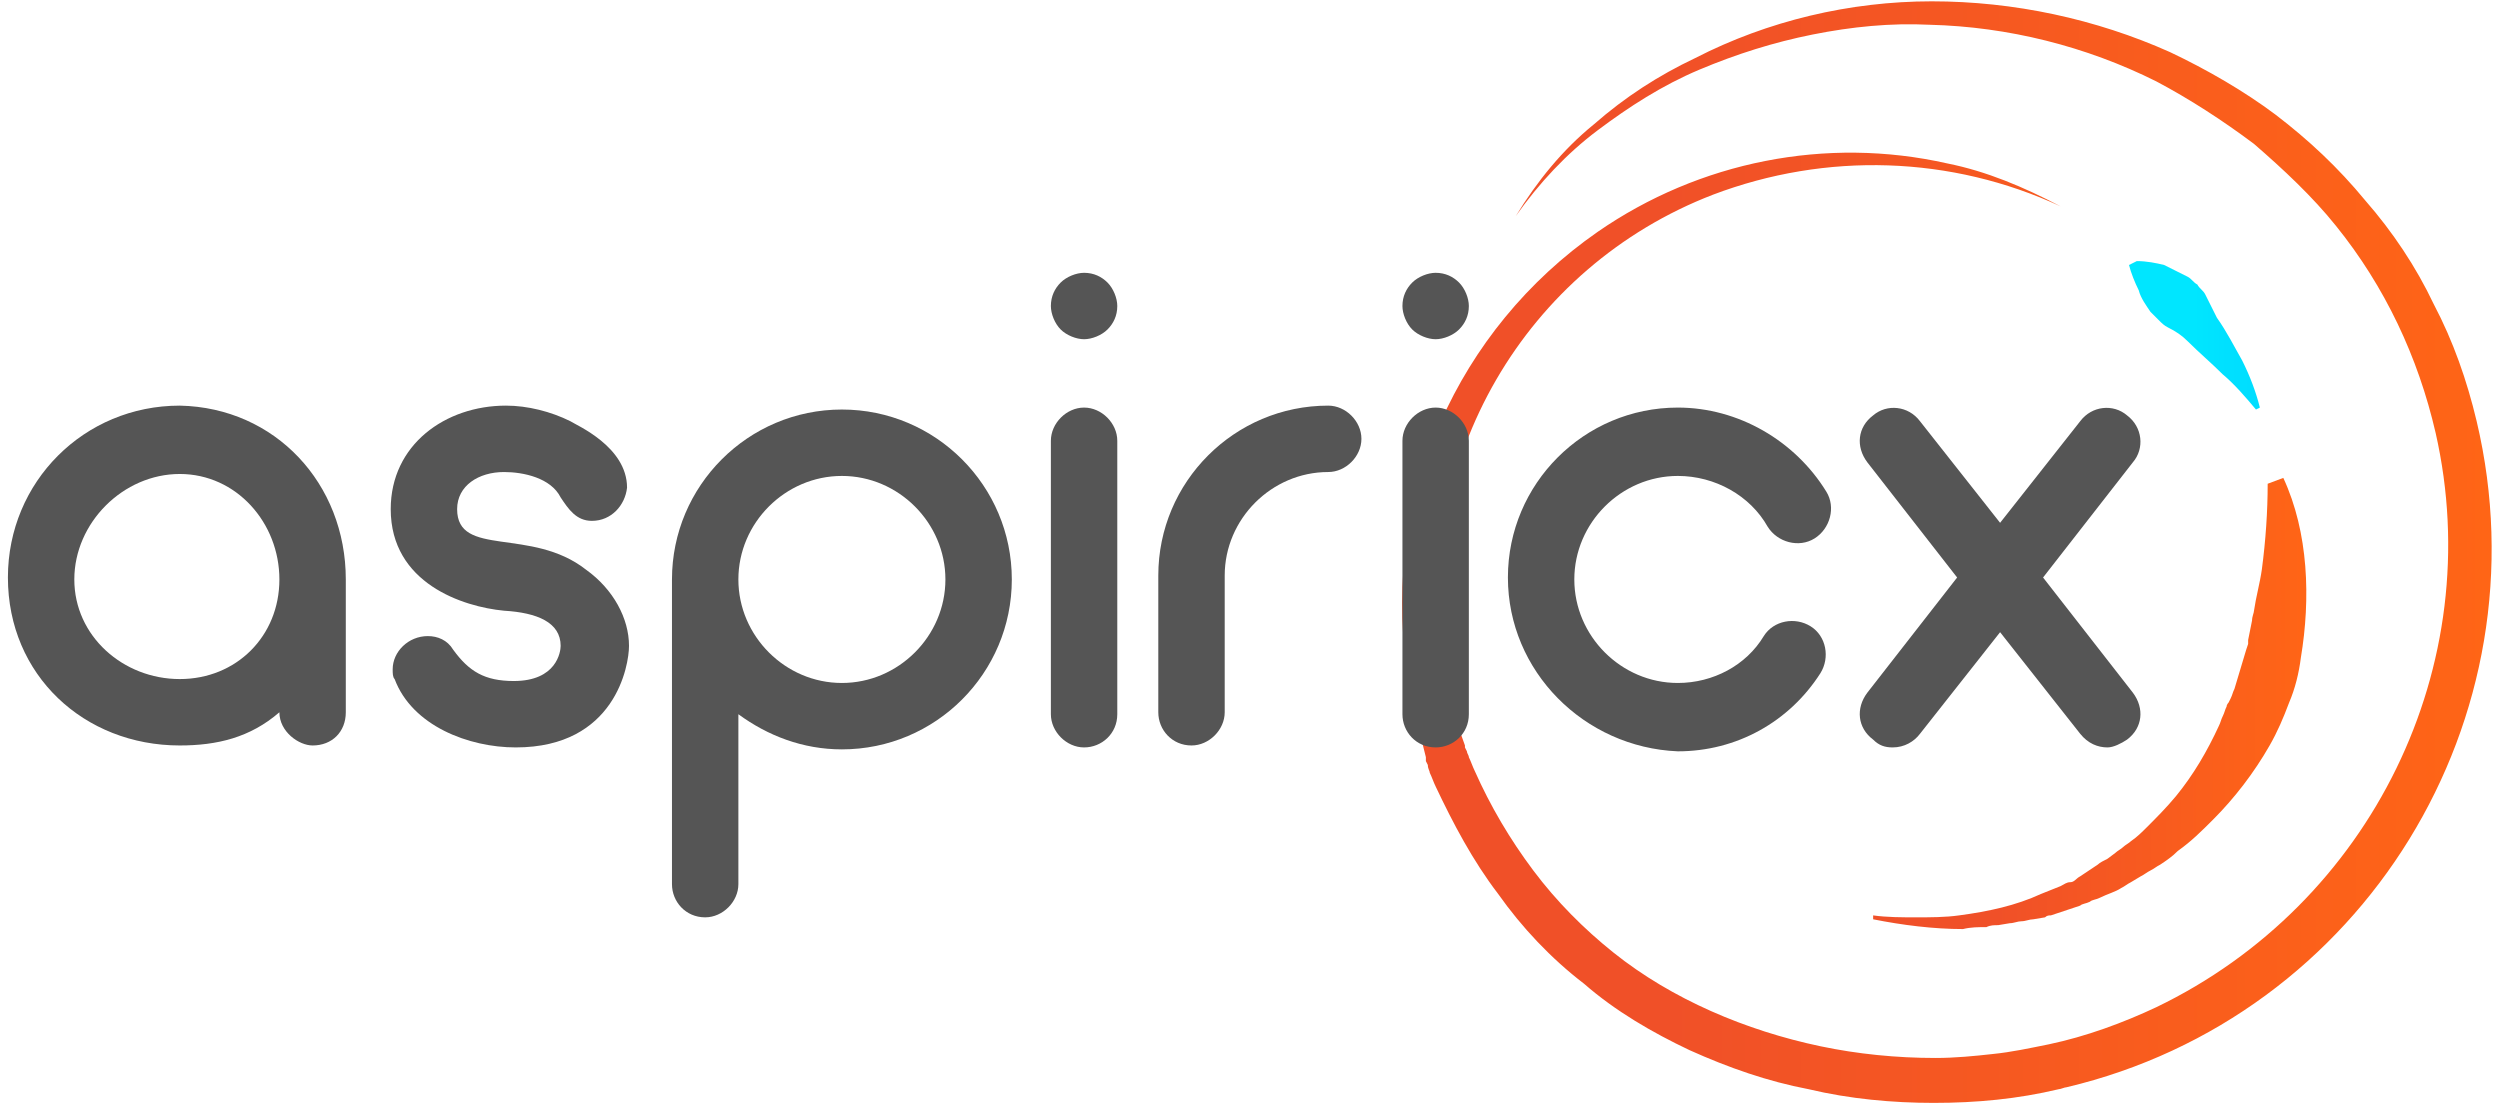 <svg width="128" height="57" viewBox="0 0 128 57" fill="none" xmlns="http://www.w3.org/2000/svg">
<path d="M116.905 24.468C118.205 27.268 118.305 30.668 117.805 33.668C117.705 34.468 117.505 35.268 117.205 35.968C116.905 36.768 116.605 37.468 116.205 38.168C115.405 39.568 114.405 40.868 113.305 41.968C112.705 42.568 112.205 43.068 111.505 43.568C111.205 43.868 110.905 44.068 110.605 44.268C110.405 44.368 110.305 44.468 110.105 44.568C109.905 44.668 109.805 44.768 109.605 44.868L109.105 45.168C108.905 45.268 108.805 45.368 108.605 45.468C108.305 45.668 107.905 45.768 107.505 45.968C107.305 46.068 107.105 46.068 107.005 46.168C106.805 46.268 106.605 46.268 106.505 46.368L105.905 46.568L105.305 46.768L105.005 46.868C104.905 46.868 104.805 46.868 104.705 46.968L104.105 47.068C103.905 47.068 103.705 47.168 103.505 47.168C103.305 47.168 103.105 47.268 102.905 47.268L102.305 47.368C102.105 47.368 101.905 47.368 101.705 47.468C101.305 47.468 100.905 47.468 100.505 47.568C99.005 47.568 97.405 47.368 95.905 47.068V46.868C96.605 46.968 97.405 46.968 98.105 46.968C98.805 46.968 99.605 46.968 100.305 46.868C101.805 46.668 103.205 46.368 104.505 45.768L105.005 45.568L105.505 45.368C105.705 45.268 105.805 45.168 106.005 45.168C106.205 45.168 106.305 44.968 106.505 44.868C106.805 44.668 107.105 44.468 107.405 44.268C107.505 44.168 107.705 44.068 107.905 43.968L108.305 43.668C108.405 43.568 108.605 43.468 108.705 43.368C108.805 43.268 109.005 43.168 109.105 43.068C109.405 42.868 109.705 42.568 109.905 42.368C110.405 41.868 110.905 41.368 111.405 40.768C112.305 39.668 113.005 38.468 113.605 37.168C113.705 36.968 113.705 36.868 113.805 36.668C113.905 36.468 113.905 36.368 114.005 36.168C114.005 36.068 114.105 35.968 114.105 35.968L114.205 35.768C114.305 35.568 114.305 35.468 114.405 35.268C114.605 34.568 114.805 33.968 115.005 33.268L115.105 32.968V32.868V32.768L115.205 32.268L115.305 31.768C115.305 31.568 115.405 31.368 115.405 31.268C115.505 30.568 115.705 29.868 115.805 29.168C116.005 27.668 116.105 26.168 116.105 24.768L116.905 24.468Z" fill="url(#paint0_linear)"/>
<path d="M109.405 13.368C109.905 13.368 110.405 13.468 110.805 13.568C111.005 13.668 111.205 13.768 111.405 13.868C111.605 13.968 111.805 14.068 112.005 14.168C112.205 14.268 112.305 14.468 112.505 14.568C112.605 14.768 112.805 14.868 112.905 15.068C113.005 15.268 113.105 15.468 113.205 15.668C113.305 15.868 113.405 16.068 113.505 16.268C114.005 16.968 114.405 17.768 114.805 18.468C115.205 19.268 115.505 20.068 115.705 20.868L115.505 20.968C115.005 20.368 114.405 19.668 113.805 19.168C113.205 18.568 112.605 18.068 112.005 17.468C111.705 17.168 111.405 16.968 111.005 16.768C110.805 16.668 110.705 16.568 110.505 16.368C110.405 16.268 110.205 16.068 110.105 15.968C109.905 15.668 109.605 15.268 109.505 14.868C109.305 14.468 109.105 13.968 109.005 13.568L109.405 13.368Z" fill="url(#paint1_linear)"/>
<path d="M105.505 10.568C99.905 7.968 93.505 7.768 87.705 9.968C78.105 13.668 72.305 23.568 73.905 33.868C74.005 34.868 74.305 35.768 74.505 36.768L75.005 38.168V38.268L75.105 38.468C75.105 38.568 75.205 38.668 75.205 38.768C75.305 38.968 75.405 39.268 75.505 39.468C76.305 41.268 77.305 42.968 78.505 44.568C79.705 46.168 81.105 47.568 82.605 48.768C84.105 49.968 85.805 50.968 87.605 51.768C89.405 52.568 91.305 53.168 93.205 53.568C95.105 53.968 97.105 54.168 99.105 54.168C100.105 54.168 101.105 54.068 102.005 53.968C103.005 53.868 103.905 53.668 104.905 53.468C106.805 53.068 108.705 52.368 110.405 51.568C121.405 46.268 127.405 34.068 124.705 22.168C123.805 18.268 122.105 14.668 119.605 11.568C118.405 10.068 116.905 8.668 115.405 7.368C113.805 6.168 112.105 5.068 110.405 4.168C106.805 2.368 102.805 1.368 98.805 1.268C96.805 1.168 94.805 1.368 92.805 1.768C90.805 2.168 88.905 2.768 87.005 3.568C85.105 4.368 83.405 5.468 81.805 6.668C80.205 7.868 78.805 9.368 77.605 11.068C78.705 9.268 80.005 7.668 81.605 6.368C83.205 4.968 84.905 3.868 86.805 2.968C90.505 1.068 94.705 0.068 98.905 0.068C103.105 0.068 107.305 0.968 111.105 2.668C113.005 3.568 114.905 4.668 116.505 5.868C118.205 7.168 119.705 8.568 121.105 10.268C122.505 11.868 123.705 13.668 124.605 15.568C125.605 17.468 126.305 19.468 126.805 21.568C130.405 36.768 121.005 52.068 105.805 55.668C105.705 55.668 105.505 55.768 105.405 55.768C103.305 56.268 101.205 56.468 99.005 56.468C96.905 56.468 94.705 56.268 92.605 55.768C90.505 55.368 88.505 54.668 86.505 53.768C84.605 52.868 82.705 51.768 81.105 50.368C79.405 49.068 77.905 47.468 76.705 45.768C75.405 44.068 74.405 42.168 73.505 40.268C73.405 40.068 73.305 39.768 73.205 39.568C73.205 39.468 73.105 39.368 73.105 39.168L73.005 38.968V38.868V38.768L72.605 37.168C72.305 36.168 72.105 35.068 72.005 34.068C70.805 25.468 74.605 16.868 81.805 11.868C87.005 8.268 93.505 6.968 99.705 8.368C101.705 8.768 103.605 9.568 105.505 10.568Z" fill="url(#paint2_linear)"/>
<path d="M17.705 29.668V36.468C17.705 37.468 17.005 38.168 16.005 38.168C15.305 38.168 14.305 37.468 14.305 36.468C12.805 37.768 11.105 38.168 9.205 38.168C4.305 38.168 0.405 34.568 0.405 29.568C0.405 24.668 4.305 20.768 9.205 20.768C14.105 20.868 17.705 24.768 17.705 29.668ZM14.305 29.668C14.305 26.768 12.105 24.268 9.205 24.268C6.305 24.268 3.805 26.768 3.805 29.668C3.805 32.568 6.305 34.768 9.205 34.768C12.105 34.768 14.305 32.568 14.305 29.668Z" fill="#555555"/>
<path d="M32.205 33.068C32.205 34.068 31.505 38.268 26.405 38.268C24.005 38.268 21.105 37.168 20.205 34.768C20.105 34.668 20.105 34.468 20.105 34.268C20.105 33.368 20.905 32.568 21.905 32.568C22.405 32.568 22.905 32.768 23.205 33.268C24.005 34.368 24.805 34.868 26.305 34.868C28.505 34.868 28.705 33.368 28.705 33.068C28.705 31.868 27.505 31.368 25.805 31.268C23.705 31.068 20.005 29.868 20.005 26.068C20.005 22.768 22.805 20.768 25.905 20.768C27.005 20.768 28.205 21.068 29.205 21.568C29.505 21.768 32.105 22.868 32.105 24.968C32.005 25.868 31.305 26.668 30.305 26.668C29.505 26.668 29.105 26.068 28.705 25.468C28.205 24.468 26.805 24.168 25.805 24.168C24.505 24.168 23.405 24.868 23.405 26.068C23.405 28.568 27.205 26.968 30.005 29.168C31.405 30.168 32.205 31.668 32.205 33.068Z" fill="#555555"/>
<path d="M37.805 36.568V45.268C37.805 46.168 37.005 46.968 36.105 46.968C35.105 46.968 34.405 46.168 34.405 45.268V29.668C34.405 24.868 38.305 20.968 43.105 20.968C47.905 20.968 51.805 24.868 51.805 29.668C51.805 34.468 47.905 38.368 43.105 38.368C41.105 38.368 39.305 37.668 37.805 36.568ZM37.805 29.668C37.805 32.568 40.205 34.968 43.105 34.968C46.005 34.968 48.405 32.568 48.405 29.668C48.405 26.768 46.005 24.368 43.105 24.368C40.205 24.368 37.805 26.768 37.805 29.668Z" fill="#555555"/>
<path d="M54.305 16.868C54.005 16.568 53.805 16.068 53.805 15.668C53.805 15.168 54.005 14.768 54.305 14.468C54.605 14.168 55.105 13.968 55.505 13.968C56.005 13.968 56.405 14.168 56.705 14.468C57.005 14.768 57.205 15.268 57.205 15.668C57.205 16.168 57.005 16.568 56.705 16.868C56.405 17.168 55.905 17.368 55.505 17.368C55.105 17.368 54.605 17.168 54.305 16.868ZM53.805 36.568V22.568C53.805 21.668 54.605 20.868 55.505 20.868C56.405 20.868 57.205 21.668 57.205 22.568V36.568C57.205 37.568 56.405 38.268 55.505 38.268C54.605 38.268 53.805 37.468 53.805 36.568Z" fill="#555555"/>
<path d="M69.705 22.468C69.705 23.368 68.905 24.168 68.005 24.168C65.105 24.168 62.705 26.568 62.705 29.468V36.468C62.705 37.368 61.905 38.168 61.005 38.168C60.005 38.168 59.305 37.368 59.305 36.468V29.468C59.305 24.668 63.205 20.768 68.005 20.768C68.905 20.768 69.705 21.568 69.705 22.468Z" fill="#555555"/>
<path d="M72.305 16.868C72.005 16.568 71.805 16.068 71.805 15.668C71.805 15.168 72.005 14.768 72.305 14.468C72.605 14.168 73.105 13.968 73.505 13.968C74.005 13.968 74.405 14.168 74.705 14.468C75.005 14.768 75.205 15.268 75.205 15.668C75.205 16.168 75.005 16.568 74.705 16.868C74.405 17.168 73.905 17.368 73.505 17.368C73.105 17.368 72.605 17.168 72.305 16.868ZM71.805 36.568V22.568C71.805 21.668 72.605 20.868 73.505 20.868C74.405 20.868 75.205 21.668 75.205 22.568V36.568C75.205 37.568 74.405 38.268 73.505 38.268C72.505 38.268 71.805 37.468 71.805 36.568Z" fill="#555555"/>
<path d="M77.205 29.568C77.205 24.768 81.105 20.868 85.905 20.868C89.005 20.868 91.905 22.568 93.505 25.168C94.005 25.968 93.705 27.068 92.905 27.568C92.105 28.068 91.005 27.768 90.505 26.968C89.605 25.368 87.805 24.368 85.905 24.368C83.005 24.368 80.605 26.768 80.605 29.668C80.605 32.568 83.005 34.968 85.905 34.968C87.705 34.968 89.405 34.068 90.305 32.568C90.805 31.768 91.905 31.568 92.705 32.068C93.505 32.568 93.705 33.668 93.205 34.468C91.605 36.968 88.905 38.468 85.905 38.468C81.105 38.268 77.205 34.368 77.205 29.568Z" fill="#555555"/>
<path d="M109.205 35.468C109.805 36.268 109.705 37.268 108.905 37.868C108.605 38.068 108.205 38.268 107.905 38.268C107.405 38.268 106.905 38.068 106.505 37.568L102.405 32.368L98.305 37.568C98.005 37.968 97.505 38.268 96.905 38.268C96.505 38.268 96.205 38.168 95.905 37.868C95.105 37.268 95.005 36.268 95.605 35.468L100.205 29.568L95.605 23.668C95.005 22.868 95.105 21.868 95.905 21.268C96.605 20.668 97.705 20.768 98.305 21.568L102.405 26.768L106.505 21.568C107.105 20.768 108.205 20.668 108.905 21.268C109.705 21.868 109.805 22.968 109.205 23.668L104.605 29.568L109.205 35.468Z" fill="#555555"/>
<defs>
<linearGradient id="paint0_linear" x1="96.215" y1="36.018" x2="118.125" y2="36.018" gradientUnits="userSpaceOnUse">
<stop offset="0.27" stop-color="#F05028"/>
<stop offset="1" stop-color="#FF6516"/>
</linearGradient>
<linearGradient id="paint1_linear" x1="108.582" y1="17.168" x2="116.795" y2="17.168" gradientUnits="userSpaceOnUse">
<stop offset="0.46" stop-color="#00E6FF"/>
<stop offset="0.663" stop-color="#00E0FF"/>
<stop offset="1" stop-color="#00DCFF"/>
</linearGradient>
<linearGradient id="paint2_linear" x1="71.785" y1="28.268" x2="127.736" y2="28.268" gradientUnits="userSpaceOnUse">
<stop offset="0.238" stop-color="#F05028"/>
<stop offset="1" stop-color="#FF6516"/>
</linearGradient>
</defs>
</svg>

